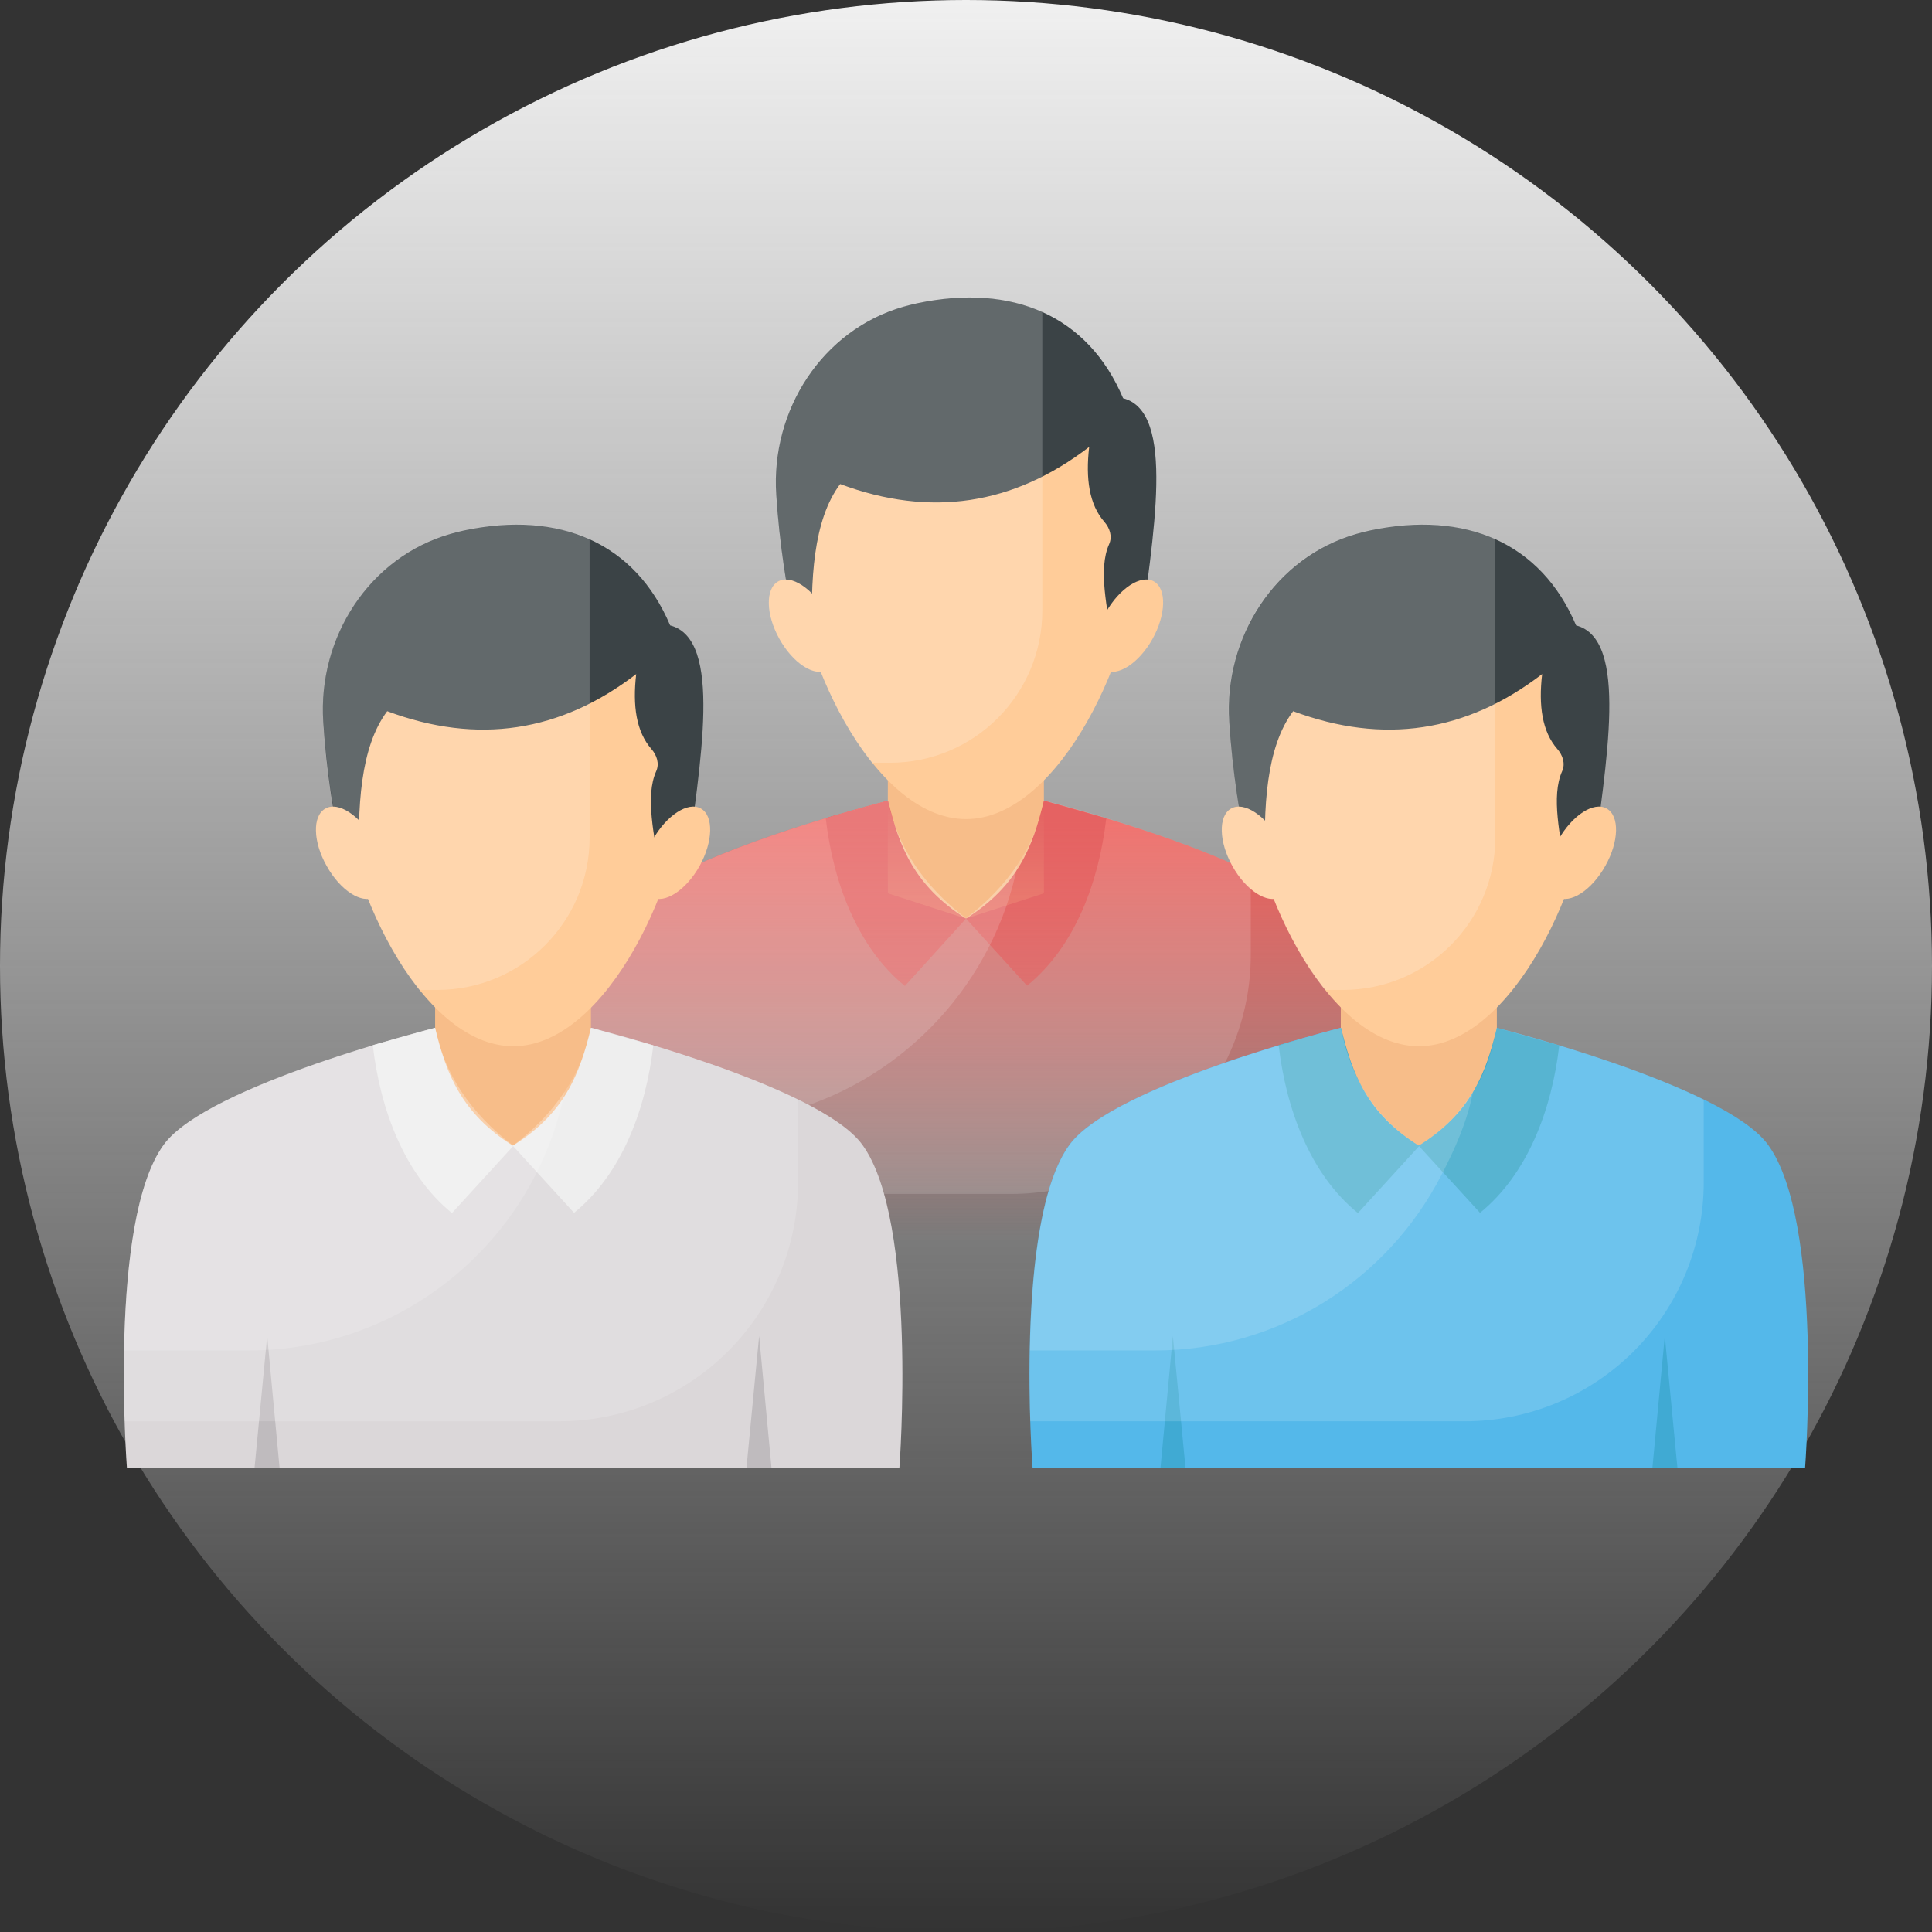 <svg width="78" height="78" viewBox="0 0 78 78" fill="none" xmlns="http://www.w3.org/2000/svg">
<rect x="0" y="0" width="78" height="78" fill="#333333" stroke="none"/>
<circle cx="39" cy="39" r="39" fill="url(#paint0_linear_481_11873)"/>
<path d="M54.599 50.092H23.401C23.401 50.092 22.636 40.125 24.888 37.043C26.642 34.631 35.844 32.325 35.844 32.325H42.134C42.134 32.325 51.337 34.631 53.09 37.043C55.353 40.125 54.599 50.092 54.599 50.092Z" fill="url(#paint1_linear_481_11873)"/>
<path d="M42.145 28.191V36.065L39 37.085L35.844 36.065V28.191H42.145Z" fill="#F7BD89"/>
<path d="M35.854 32.326L33.336 33.028C33.633 35.599 34.6 38.234 36.534 39.807L39 37.087C36.917 35.769 36.301 34.186 35.854 32.326ZM42.145 32.326L44.663 33.038C44.366 35.61 43.399 38.224 41.465 39.796L39 37.087C41.082 35.769 41.699 34.186 42.145 32.326ZM49.434 50.093H48.425L48.924 44.769L49.434 50.093ZM29.574 50.093H28.565L29.075 44.769L29.574 50.093Z" fill="url(#paint2_linear_481_11873)"/>
<path d="M45.917 22.347C45.917 26.162 42.814 33.069 39 33.069C35.174 33.069 32.071 26.162 32.071 22.347C32.071 18.522 35.174 15.419 39 15.419C42.825 15.43 45.917 18.522 45.917 22.347Z" fill="#FFCC99"/>
<path d="M32.805 26.024C32.698 23.388 32.837 20.987 33.92 19.542C37.565 20.902 40.912 20.392 43.973 18.044C43.824 19.319 43.973 20.371 44.589 21.072C44.801 21.316 44.918 21.656 44.78 21.965C44.323 22.985 44.706 24.557 44.929 26.034H45.981C46.565 21.571 47.479 16.63 45.343 16.078C43.93 12.741 40.88 11.434 37.034 12.242C36.843 12.284 36.662 12.327 36.481 12.38C33.198 13.315 31.115 16.556 31.338 19.967C31.466 21.922 31.753 23.814 32.167 25.652L32.805 26.024Z" fill="#3B4346"/>
<path d="M46.533 25.791C45.981 26.779 45.11 27.342 44.589 27.045C44.068 26.758 44.09 25.716 44.642 24.728C45.195 23.75 46.066 23.177 46.587 23.474C47.107 23.772 47.075 24.813 46.533 25.791ZM31.466 25.791C32.018 26.779 32.89 27.342 33.41 27.045C33.931 26.758 33.91 25.716 33.357 24.728C32.805 23.75 31.933 23.177 31.413 23.474C30.892 23.772 30.924 24.813 31.466 25.791Z" fill="#FFCC99"/>
<path opacity="0.2" d="M42.092 12.593C40.668 11.955 38.947 11.828 37.023 12.231C36.832 12.274 36.651 12.316 36.471 12.37C33.187 13.305 31.104 16.546 31.328 19.956C31.413 21.125 31.54 22.273 31.731 23.399C31.619 23.4 31.51 23.429 31.413 23.484C30.892 23.782 30.913 24.823 31.466 25.79C31.923 26.63 32.613 27.161 33.134 27.119C33.665 28.447 34.367 29.754 35.206 30.795H35.929C39.329 30.795 42.081 28.043 42.081 24.643V12.593H42.092Z" fill="white"/>
<path opacity="0.15" d="M50.497 35.215V38.552C50.497 41.111 49.48 43.565 47.671 45.374C45.862 47.184 43.407 48.2 40.849 48.2H23.316C23.22 45.161 23.262 39.285 24.899 37.043C26.206 35.247 31.646 33.505 34.335 32.739C35.153 32.506 35.716 32.357 35.833 32.325L35.854 32.315C36.226 34.185 37.278 35.757 39 37.075C39.86 36.416 40.551 35.694 41.082 34.897C41.614 34.11 41.964 33.239 42.145 32.315C42.145 32.315 42.166 32.325 42.198 32.325C42.379 32.368 42.91 32.516 43.675 32.729C45.428 33.239 48.319 34.153 50.497 35.215Z" fill="white"/>
<path opacity="0.15" d="M41.082 34.907C40.849 36.097 40.445 37.224 39.903 38.276C37.746 42.473 33.368 45.353 28.32 45.353H23.294C23.347 42.335 23.687 38.701 24.899 37.043C26.206 35.247 31.646 33.505 34.335 32.739C35.153 32.506 35.716 32.357 35.833 32.325L35.854 32.315C36.226 34.185 37.278 35.757 39 37.075C39.86 36.427 40.551 35.704 41.082 34.907Z" fill="white"/>
<path d="M36.311 59.262H5.124C5.124 59.262 4.359 49.295 6.611 46.213C8.365 43.801 17.567 41.495 17.567 41.495H23.858C23.858 41.495 33.06 43.801 34.813 46.213C37.066 49.295 36.311 59.262 36.311 59.262Z" fill="#DBD7D9"/>
<path d="M23.858 37.362V45.236L20.712 46.256L17.567 45.236V37.362H23.858Z" fill="#F7BD89"/>
<path d="M17.567 41.495L15.049 42.196C15.346 44.768 16.313 47.403 18.247 48.976L20.723 46.266C18.63 44.949 18.013 43.355 17.567 41.495Z" fill="#EBEBEB"/>
<path d="M23.858 41.495L26.376 42.207C26.078 44.779 25.111 47.393 23.177 48.965L20.702 46.256C22.795 44.949 23.411 43.355 23.858 41.495Z" fill="#EBEBEB"/>
<path d="M31.147 59.261H30.137L30.648 53.938L31.147 59.261ZM11.287 59.261H10.277L10.787 53.938L11.287 59.261Z" fill="#BFBBBE"/>
<path d="M27.64 31.517C27.64 35.332 24.538 42.239 20.723 42.239C16.897 42.239 13.795 35.332 13.795 31.517C13.795 27.692 16.897 24.589 20.723 24.589C24.538 24.599 27.64 27.692 27.64 31.517Z" fill="#FFCC99"/>
<path d="M14.517 35.195C14.411 32.559 14.549 30.158 15.633 28.713C19.278 30.073 22.625 29.563 25.685 27.214C25.536 28.489 25.685 29.541 26.302 30.243C26.514 30.487 26.631 30.827 26.493 31.135C26.036 32.156 26.418 33.728 26.642 35.205H27.694C28.278 30.742 29.192 25.801 27.056 25.249C25.643 21.912 22.593 20.605 18.746 21.413C18.555 21.455 18.374 21.498 18.194 21.551C14.91 22.486 12.828 25.727 13.051 29.138C13.178 31.093 13.465 32.984 13.88 34.823L14.517 35.195Z" fill="#3B4346"/>
<path d="M28.246 34.96C27.694 35.948 26.822 36.511 26.301 36.214C25.781 35.927 25.802 34.885 26.355 33.897C26.907 32.919 27.779 32.346 28.299 32.643C28.82 32.941 28.788 33.982 28.246 34.96ZM13.189 34.96C13.741 35.948 14.613 36.511 15.133 36.214C15.654 35.927 15.633 34.885 15.08 33.897C14.528 32.919 13.656 32.346 13.136 32.643C12.604 32.941 12.636 33.982 13.189 34.96Z" fill="#FFCC99"/>
<path opacity="0.2" d="M23.815 21.764C22.391 21.126 20.67 20.998 18.746 21.402C18.555 21.445 18.374 21.487 18.194 21.54C14.91 22.476 12.828 25.716 13.051 29.127C13.136 30.296 13.263 31.444 13.455 32.57C13.343 32.571 13.233 32.6 13.136 32.655C12.615 32.953 12.636 33.994 13.189 34.961C13.646 35.801 14.336 36.332 14.857 36.289C15.389 37.618 16.09 38.925 16.929 39.966H17.652C21.052 39.966 23.804 37.214 23.804 33.813V21.764H23.815Z" fill="white"/>
<path opacity="0.15" d="M32.22 44.396V47.733C32.22 49 31.971 50.254 31.486 51.425C31.001 52.596 30.29 53.659 29.394 54.555C28.498 55.451 27.435 56.162 26.264 56.647C25.093 57.132 23.839 57.381 22.572 57.381H5.028C4.932 54.342 4.975 48.466 6.611 46.224C7.918 44.428 13.359 42.685 16.047 41.92C16.866 41.686 17.429 41.538 17.546 41.506L17.567 41.495C17.939 43.365 18.991 44.938 20.712 46.256C21.573 45.597 22.264 44.874 22.795 44.077C23.326 43.291 23.677 42.42 23.858 41.495C23.858 41.495 23.879 41.506 23.911 41.506C24.091 41.548 24.622 41.697 25.388 41.91C27.141 42.409 30.042 43.323 32.22 44.396Z" fill="white"/>
<path opacity="0.15" d="M22.795 44.078C22.561 45.268 22.157 46.395 21.615 47.447C19.458 51.644 15.08 54.523 10.033 54.523H5.007C5.06 51.506 5.4 47.872 6.611 46.214C7.918 44.418 13.359 42.675 16.047 41.91C16.866 41.677 17.429 41.528 17.546 41.496L17.567 41.485C17.939 43.355 18.991 44.928 20.712 46.246C21.573 45.598 22.264 44.875 22.795 44.078Z" fill="white"/>
<path d="M72.876 59.262H41.688C41.688 59.262 40.923 49.295 43.176 46.213C44.929 43.801 54.131 41.495 54.131 41.495H60.422C60.422 41.495 69.624 43.801 71.377 46.213C73.641 49.295 72.876 59.262 72.876 59.262Z" fill="#54B8EA"/>
<path d="M60.432 37.362V45.236L57.287 46.256L54.131 45.236V37.362H60.432Z" fill="#F7BD89"/>
<path d="M54.142 41.495L51.623 42.196C51.921 44.768 52.888 47.403 54.822 48.976L57.298 46.266C55.194 44.949 54.588 43.355 54.142 41.495Z" fill="#3AA7C9"/>
<path d="M60.432 41.495L62.951 42.207C62.653 44.779 61.686 47.393 59.752 48.965L57.276 46.256C59.37 44.949 59.986 43.355 60.432 41.495Z" fill="#3AA7C9"/>
<path d="M67.722 59.261H66.712L67.212 53.938L67.722 59.261ZM47.862 59.261H46.852L47.352 53.938L47.862 59.261Z" fill="#40AAD3"/>
<path d="M64.205 31.517C64.205 35.332 61.102 42.239 57.287 42.239C53.462 42.239 50.359 35.332 50.359 31.517C50.359 27.692 53.462 24.589 57.287 24.589C61.112 24.599 64.205 27.692 64.205 31.517Z" fill="#FFCC99"/>
<path d="M51.092 35.195C50.986 32.559 51.124 30.158 52.208 28.713C55.853 30.073 59.2 29.563 62.26 27.214C62.111 28.489 62.26 29.541 62.876 30.243C63.089 30.487 63.206 30.827 63.068 31.135C62.611 32.156 62.993 33.728 63.216 35.205H64.268C64.853 30.742 65.767 25.801 63.631 25.249C62.218 21.912 59.168 20.605 55.321 21.413C55.13 21.455 54.949 21.498 54.769 21.551C51.485 22.486 49.403 25.727 49.626 29.138C49.753 31.093 50.04 32.984 50.455 34.823L51.092 35.195Z" fill="#3B4346"/>
<path d="M64.81 34.96C64.258 35.948 63.386 36.511 62.866 36.214C62.345 35.927 62.366 34.885 62.919 33.897C63.471 32.919 64.343 32.346 64.864 32.643C65.395 32.941 65.363 33.982 64.81 34.96ZM49.753 34.96C50.306 35.948 51.177 36.511 51.698 36.214C52.218 35.927 52.197 34.885 51.645 33.897C51.092 32.919 50.221 32.346 49.7 32.643C49.179 32.941 49.211 33.982 49.753 34.96Z" fill="#FFCC99"/>
<path opacity="0.2" d="M60.379 21.764C58.955 21.126 57.234 20.998 55.311 21.402C55.119 21.445 54.939 21.487 54.758 21.54C51.475 22.476 49.392 25.716 49.615 29.127C49.7 30.296 49.828 31.444 50.019 32.57C49.907 32.571 49.797 32.6 49.7 32.655C49.179 32.953 49.201 33.994 49.753 34.961C50.21 35.801 50.901 36.332 51.422 36.289C51.953 37.618 52.654 38.925 53.494 39.966H54.216C57.617 39.966 60.369 37.214 60.369 33.813V21.764H60.379Z" fill="white"/>
<path opacity="0.15" d="M68.784 44.396V47.733C68.784 49 68.535 50.254 68.05 51.425C67.565 52.596 66.854 53.659 65.959 54.555C65.062 55.451 63.999 56.162 62.828 56.647C61.658 57.132 60.403 57.381 59.136 57.381H41.592C41.497 54.342 41.539 48.466 43.176 46.224C44.483 44.428 49.923 42.685 52.612 41.92C53.43 41.686 53.993 41.538 54.11 41.506L54.131 41.495C54.503 43.365 55.364 45.044 57.276 46.256C58.509 45.437 58.934 44.895 59.455 44.099C59.986 43.312 60.241 42.42 60.422 41.495C60.422 41.495 60.443 41.506 60.475 41.506C60.656 41.548 61.187 41.697 61.952 41.91C63.705 42.409 66.606 43.323 68.784 44.396Z" fill="white"/>
<path opacity="0.15" d="M59.465 44.099C59.232 45.289 58.732 46.405 58.19 47.447C56.033 51.644 51.655 54.523 46.608 54.523H41.582C41.635 51.506 41.975 47.872 43.186 46.214C44.493 44.418 49.934 42.675 52.622 41.91C53.44 41.677 54.004 41.528 54.12 41.496L54.142 41.485C54.514 43.355 55.353 45.045 57.287 46.246C58.339 45.598 58.934 44.896 59.465 44.099Z" fill="white"/>
<defs>
<linearGradient id="paint0_linear_481_11873" x1="39" y1="0" x2="39" y2="78" gradientUnits="userSpaceOnUse">
<stop stop-color="#F0F0F0"/>
<stop offset="1" stop-color="white" stop-opacity="0"/>
</linearGradient>
<linearGradient id="paint1_linear_481_11873" x1="38.997" y1="32.325" x2="38.997" y2="50.092" gradientUnits="userSpaceOnUse">
<stop stop-color="#F15853"/>
<stop offset="1" stop-color="#F15853" stop-opacity="0"/>
</linearGradient>
<linearGradient id="paint2_linear_481_11873" x1="39" y1="32.326" x2="39" y2="50.093" gradientUnits="userSpaceOnUse">
<stop stop-color="#E04646"/>
<stop offset="1" stop-color="#E04646" stop-opacity="0"/>
</linearGradient>
</defs>
</svg>
